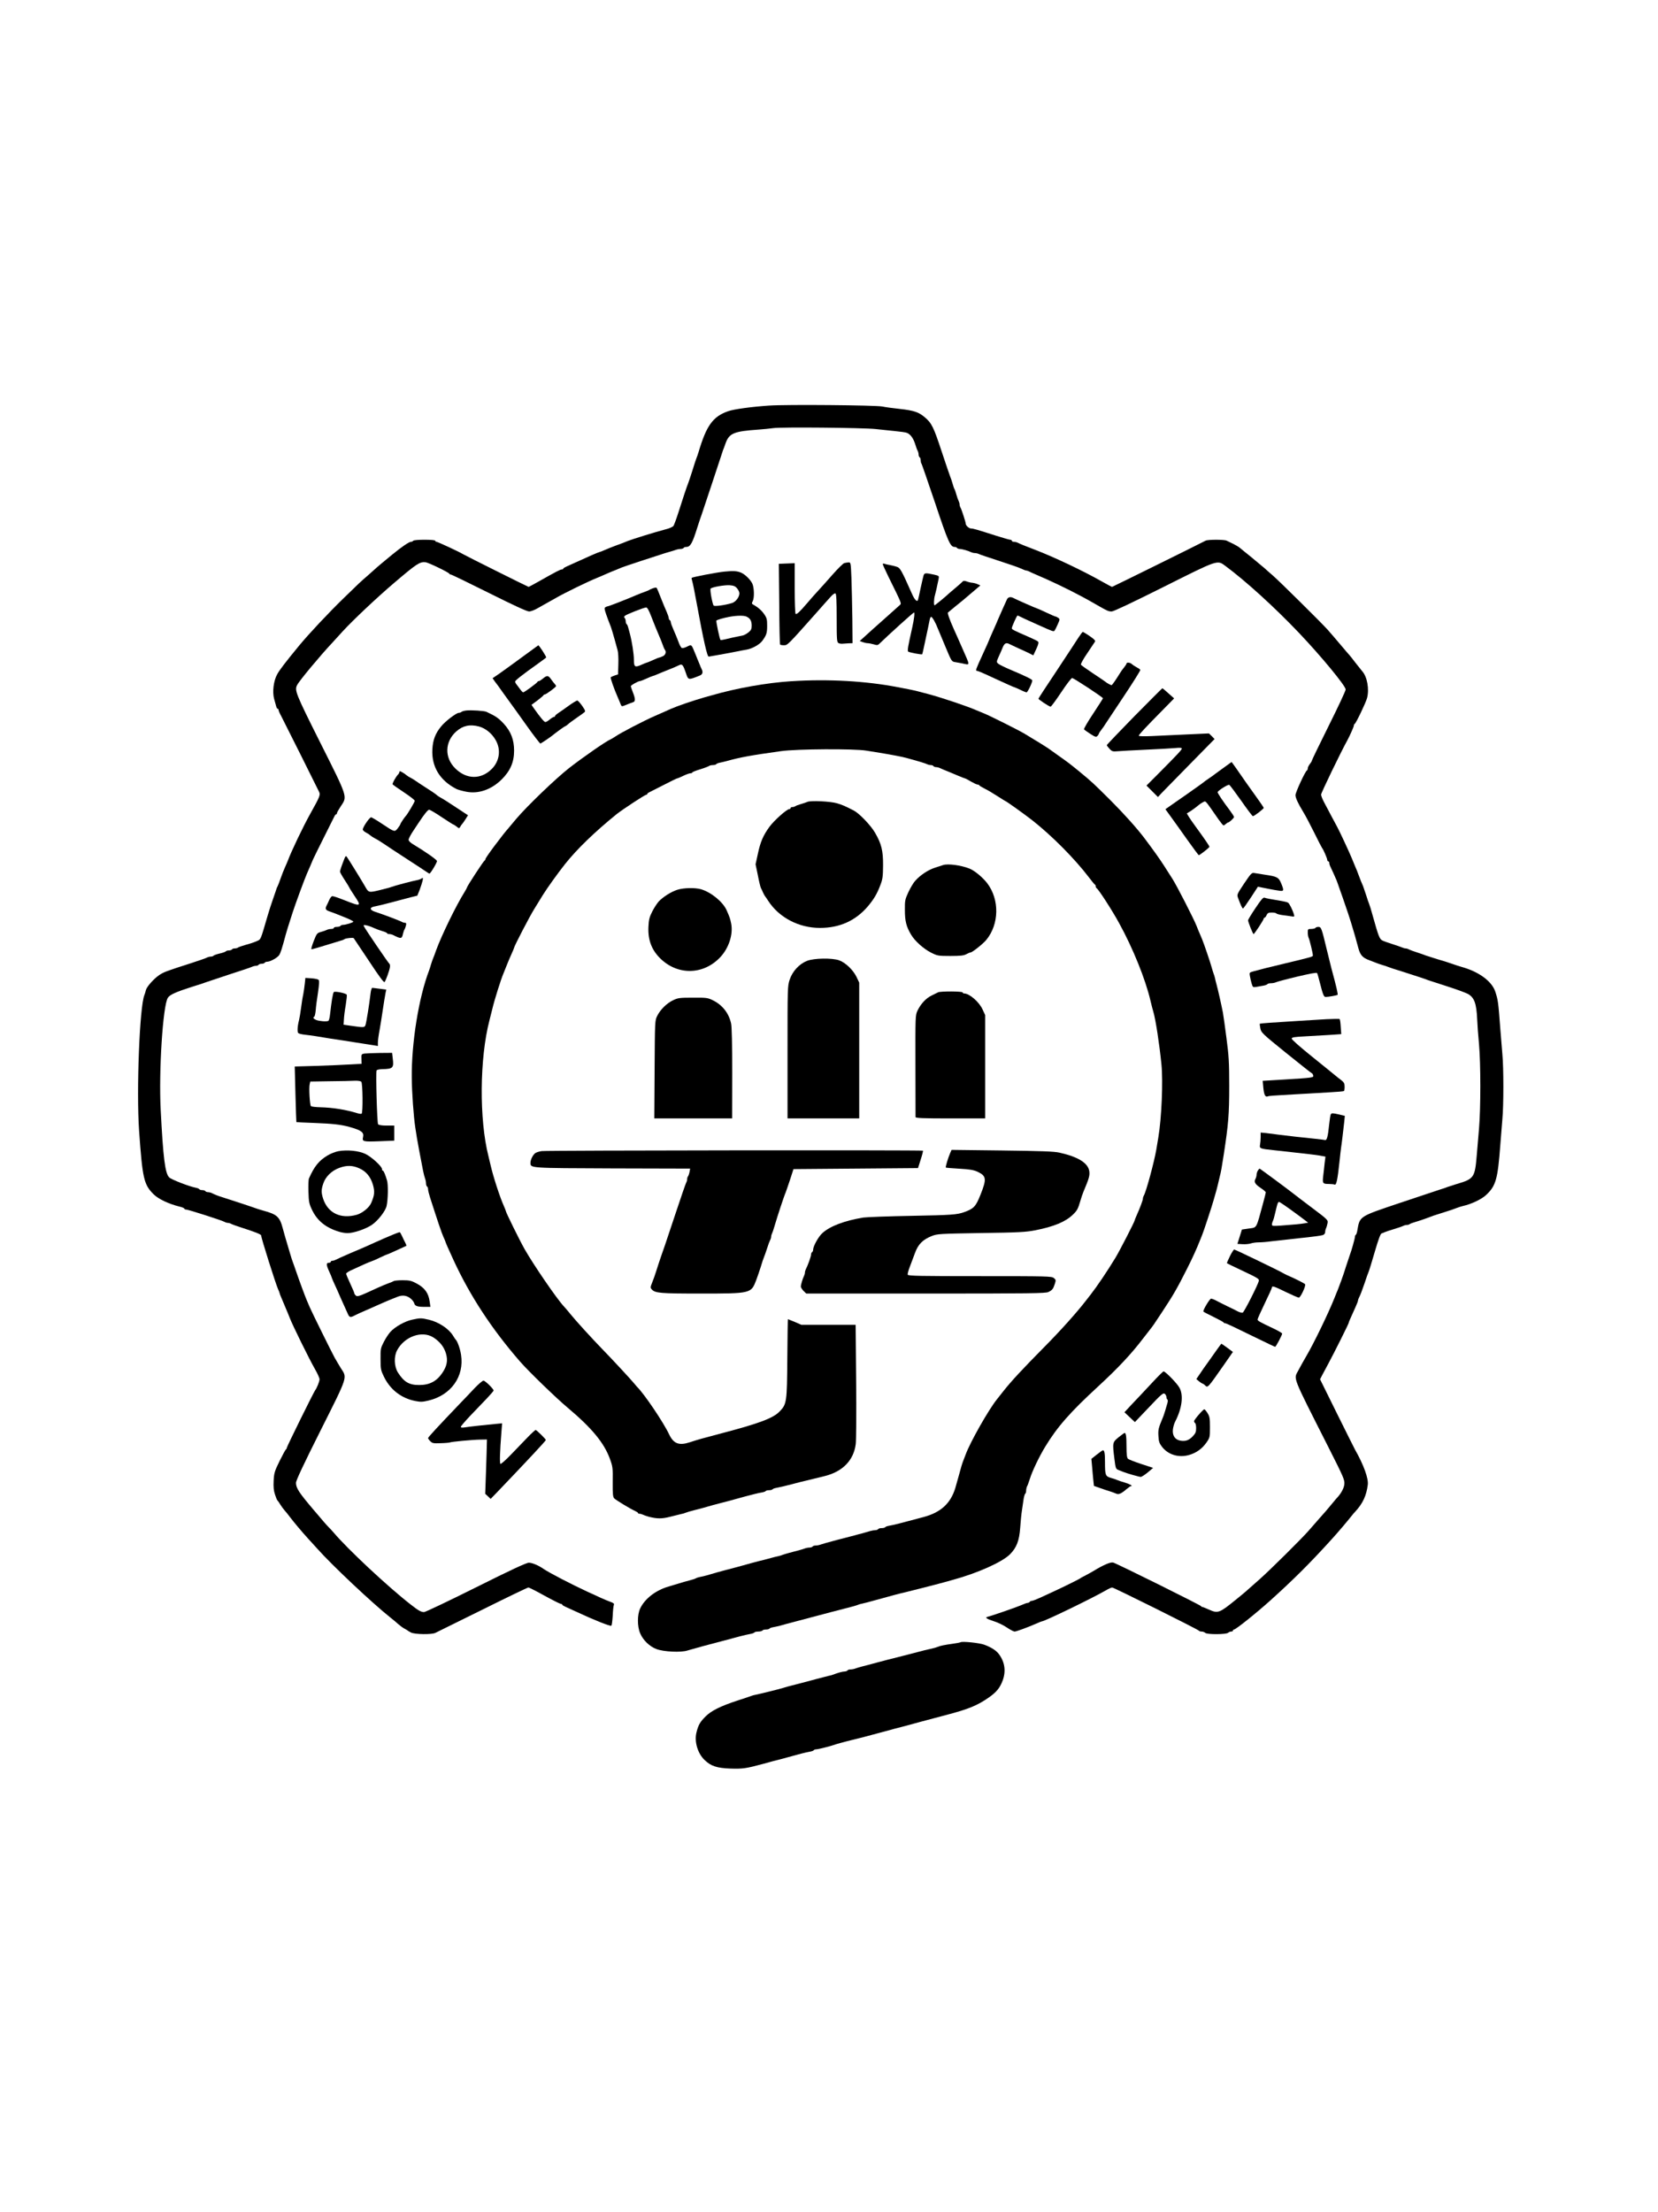 <?xml version="1.0" standalone="no"?>
<!DOCTYPE svg PUBLIC "-//W3C//DTD SVG 20010904//EN"
 "http://www.w3.org/TR/2001/REC-SVG-20010904/DTD/svg10.dtd">
<svg version="1.0" xmlns="http://www.w3.org/2000/svg"
 width="1619pt" height="2160pt" viewBox="0 0 1619 2160"
 preserveAspectRatio="xMidYMid meet">

<g transform="translate(0,2160) scale(0.1,-0.1)"
fill="#000000" stroke="none">
<path d="M7510 17640 c-165 -11 -345 -35 -400 -55 -149 -52 -212 -140 -289
-400 -7 -22 -16 -49 -21 -60 -5 -11 -22 -65 -39 -120 -18 -55 -35 -109 -40
-120 -12 -28 -56 -160 -97 -290 -19 -60 -41 -118 -47 -129 -8 -11 -41 -26 -87
-37 -79 -20 -318 -94 -360 -111 -33 -14 -53 -22 -125 -48 -33 -12 -79 -31
-102 -41 -24 -11 -45 -19 -49 -19 -7 0 -122 -50 -219 -95 -38 -17 -85 -38
-102 -46 -18 -8 -33 -17 -33 -21 0 -5 -6 -8 -14 -8 -15 0 -57 -22 -225 -117
-51 -29 -96 -53 -100 -53 -5 0 -609 301 -641 320 -39 24 -247 120 -258 120 -7
0 -12 5 -12 10 0 6 -41 10 -104 10 -59 0 -108 -4 -111 -10 -3 -5 -13 -10 -21
-10 -20 0 -90 -48 -189 -129 -44 -36 -91 -75 -104 -86 -13 -11 -32 -27 -41
-35 -8 -8 -47 -42 -84 -75 -82 -71 -88 -77 -240 -225 -148 -144 -335 -343
-433 -461 -139 -169 -193 -240 -216 -282 -36 -64 -49 -173 -30 -242 8 -27 17
-60 20 -72 3 -13 9 -23 14 -23 5 0 9 -6 9 -12 0 -7 11 -33 25 -58 13 -25 99
-196 191 -380 92 -184 173 -347 180 -362 14 -28 8 -45 -86 -213 -71 -127 -186
-368 -220 -460 -4 -11 -17 -40 -28 -65 -11 -25 -31 -74 -43 -110 -12 -36 -26
-69 -29 -75 -4 -5 -13 -28 -19 -50 -7 -22 -21 -62 -31 -90 -10 -27 -30 -90
-45 -140 -75 -256 -66 -235 -110 -255 -22 -10 -69 -26 -105 -35 -36 -10 -69
-22 -75 -26 -5 -5 -19 -9 -31 -9 -13 0 -26 -4 -29 -10 -3 -5 -17 -10 -30 -10
-13 0 -26 -4 -29 -8 -3 -5 -30 -15 -61 -22 -31 -7 -58 -17 -61 -22 -3 -4 -14
-8 -25 -8 -10 0 -27 -4 -37 -9 -9 -6 -82 -31 -162 -57 -238 -76 -263 -86 -306
-115 -54 -37 -123 -115 -130 -148 -3 -14 -9 -35 -14 -46 -47 -112 -79 -931
-52 -1325 33 -466 46 -525 141 -620 47 -47 148 -95 254 -121 26 -6 47 -15 47
-20 0 -5 8 -9 18 -9 20 0 348 -105 374 -120 10 -6 25 -10 33 -10 8 0 23 -4 33
-10 9 -5 53 -21 97 -35 137 -44 195 -67 195 -78 0 -24 142 -473 165 -524 8
-17 15 -34 15 -38 0 -4 7 -23 16 -43 9 -21 20 -46 24 -57 4 -11 15 -36 23 -55
9 -19 25 -60 37 -90 29 -74 189 -399 245 -497 25 -43 45 -88 45 -100 0 -21
-26 -86 -43 -108 -15 -20 -277 -550 -277 -562 0 -6 -4 -13 -8 -15 -4 -1 -32
-52 -62 -113 -49 -100 -54 -117 -58 -192 -3 -61 0 -96 13 -135 9 -29 20 -55
24 -58 4 -3 17 -21 28 -40 12 -19 30 -44 40 -55 10 -11 35 -41 54 -67 41 -54
116 -143 175 -208 23 -25 64 -70 92 -101 142 -160 537 -532 716 -674 21 -16
54 -44 74 -62 21 -18 48 -38 62 -45 14 -7 27 -15 30 -18 3 -3 18 -12 34 -20
36 -18 201 -21 237 -3 13 6 220 109 460 227 239 119 441 216 448 216 8 0 79
-36 158 -80 80 -44 152 -80 159 -80 8 0 14 -3 14 -8 0 -4 15 -13 33 -21 17 -8
68 -31 112 -51 160 -75 327 -142 335 -133 4 4 10 49 13 98 2 50 7 97 11 105 5
12 -3 19 -31 29 -21 7 -67 27 -103 43 -36 17 -90 42 -120 55 -150 69 -376 186
-430 223 -51 36 -114 62 -146 62 -24 0 -177 -71 -517 -241 -266 -133 -494
-241 -506 -241 -30 0 -54 14 -131 74 -220 171 -616 541 -751 701 -19 22 -42
47 -51 55 -9 8 -35 38 -58 65 -23 28 -60 70 -81 95 -148 174 -179 220 -179
272 0 23 73 178 241 513 270 538 260 509 197 607 -18 29 -45 75 -61 103 -33
61 -218 435 -241 488 -9 20 -22 52 -30 70 -17 39 -76 199 -106 287 -12 36 -26
74 -30 85 -5 11 -18 52 -29 90 -46 155 -60 202 -71 245 -29 109 -56 134 -190
170 -25 7 -54 16 -65 20 -19 8 -261 88 -335 111 -37 11 -73 25 -102 40 -10 5
-27 9 -37 9 -11 0 -23 5 -26 10 -3 6 -17 10 -30 10 -13 0 -26 4 -29 9 -3 5
-18 11 -33 14 -62 11 -240 80 -261 101 -40 39 -59 188 -83 658 -20 376 21
1021 70 1096 18 30 82 58 236 107 66 20 129 41 140 46 11 4 112 38 225 75 113
36 213 70 222 75 10 5 27 9 37 9 11 0 23 5 26 10 3 6 17 10 30 10 13 0 27 5
30 10 3 6 14 10 24 10 30 0 100 39 117 65 14 22 26 58 64 200 8 31 24 81 67
215 27 84 117 328 139 378 15 34 37 84 61 142 9 19 56 116 106 215 49 99 95
190 101 202 6 13 14 23 19 23 4 0 7 5 7 11 0 6 17 36 37 66 66 99 72 80 -200
622 -243 485 -253 512 -225 564 22 43 230 292 343 412 11 12 58 63 104 114 95
104 337 332 502 472 215 183 247 205 303 200 28 -3 228 -99 234 -113 2 -5 9
-8 15 -8 7 0 174 -81 372 -180 238 -119 370 -180 391 -180 18 0 57 15 90 35
33 18 75 42 94 53 19 10 53 29 75 42 91 53 318 163 410 200 11 4 43 18 70 30
28 12 59 26 70 30 23 9 73 29 95 39 8 4 96 33 195 66 99 32 189 61 200 65 11
4 40 13 65 20 25 7 55 16 68 21 13 5 34 9 47 9 13 0 27 5 30 10 3 6 15 10 26
10 40 0 60 36 108 190 19 58 37 114 42 125 4 11 51 153 105 315 53 162 100
304 104 315 5 11 16 41 25 67 36 99 81 117 325 134 47 3 110 10 140 14 72 12
877 4 1000 -9 52 -6 138 -15 190 -20 52 -5 104 -12 115 -17 34 -13 62 -51 80
-106 9 -29 20 -61 26 -70 5 -10 9 -27 9 -37 0 -11 5 -23 10 -26 6 -3 10 -16
10 -29 0 -12 3 -25 6 -29 4 -3 64 -178 135 -388 127 -381 149 -429 190 -429
10 0 21 -4 24 -10 3 -5 16 -10 27 -10 23 0 81 -17 110 -31 10 -5 27 -9 38 -9
11 0 28 -4 38 -9 9 -5 98 -35 197 -67 99 -32 197 -66 217 -76 20 -10 42 -18
48 -18 5 0 18 -4 28 -9 9 -5 33 -16 52 -24 160 -68 311 -140 465 -222 56 -30
75 -41 173 -97 74 -42 87 -48 117 -48 19 0 202 87 510 241 535 268 520 263
601 203 196 -145 480 -403 715 -650 219 -230 459 -521 459 -556 0 -12 -74
-171 -165 -353 -91 -183 -165 -336 -165 -341 0 -5 -9 -20 -20 -34 -11 -14 -20
-32 -20 -42 0 -9 -4 -18 -8 -20 -16 -6 -112 -214 -112 -241 0 -28 24 -80 80
-172 17 -27 63 -115 103 -195 39 -80 74 -147 77 -150 11 -11 50 -101 50 -115
0 -8 5 -15 10 -15 6 0 10 -7 10 -15 0 -8 4 -23 9 -33 10 -19 49 -106 62 -137
4 -11 19 -51 32 -90 14 -38 38 -108 54 -155 17 -47 40 -119 53 -160 12 -41 26
-86 30 -100 7 -24 13 -42 45 -161 18 -65 42 -91 105 -114 25 -9 54 -21 65 -25
11 -5 38 -14 60 -21 22 -6 49 -15 60 -20 11 -5 72 -25 135 -44 146 -47 230
-74 255 -85 11 -4 94 -31 185 -60 91 -29 183 -63 205 -75 61 -35 82 -92 89
-245 2 -52 10 -162 18 -245 17 -191 17 -624 0 -825 -7 -85 -17 -202 -22 -260
-18 -217 -27 -231 -195 -280 -38 -12 -79 -25 -90 -29 -11 -5 -42 -16 -70 -24
-27 -9 -203 -67 -390 -130 -410 -138 -396 -129 -422 -275 -3 -18 -9 -35 -14
-38 -5 -3 -9 -13 -9 -22 0 -15 -33 -133 -50 -177 -4 -11 -20 -58 -35 -105 -14
-47 -36 -110 -47 -140 -11 -30 -24 -64 -28 -75 -4 -11 -12 -32 -19 -47 -6 -16
-15 -38 -20 -50 -60 -151 -202 -444 -275 -568 -27 -47 -63 -110 -78 -140 -47
-89 -68 -35 291 -745 151 -299 162 -323 158 -366 -3 -40 -35 -97 -77 -139 -3
-3 -25 -30 -50 -60 -24 -30 -78 -93 -120 -139 -41 -47 -88 -100 -105 -120 -62
-71 -374 -381 -475 -470 -146 -130 -146 -130 -235 -202 -157 -128 -173 -134
-259 -95 -31 14 -61 26 -65 26 -5 0 -11 3 -13 8 -4 10 -828 419 -859 426 -26
6 -96 -24 -194 -84 -27 -16 -66 -37 -85 -47 -19 -9 -37 -19 -40 -22 -5 -6
-156 -81 -260 -129 -36 -16 -95 -44 -132 -61 -37 -17 -74 -31 -82 -31 -8 0
-18 -4 -21 -10 -3 -5 -13 -10 -20 -10 -8 0 -38 -11 -67 -24 -44 -19 -282 -102
-325 -112 -28 -7 -9 -20 58 -42 40 -12 98 -40 130 -62 32 -22 67 -40 76 -40
18 0 136 44 220 81 24 11 45 19 48 19 26 0 496 228 625 303 25 15 52 27 60 27
17 0 838 -409 846 -421 3 -5 15 -9 28 -9 12 0 28 -6 35 -13 17 -17 206 -16
223 1 6 6 20 12 30 12 10 0 18 5 18 10 0 6 4 10 10 10 17 0 216 159 356 285
221 199 386 363 589 587 69 75 170 195 210 246 5 7 17 21 26 30 76 82 111 157
125 265 8 61 -40 194 -124 342 -6 11 -86 170 -177 354 l-165 334 21 41 c12 23
40 75 62 116 52 96 197 386 197 395 0 6 8 25 66 153 13 29 24 57 24 62 0 6 4
18 9 28 16 31 29 66 57 147 14 44 32 94 39 110 7 17 34 106 61 199 32 110 54
170 64 173 8 2 22 8 30 12 8 4 49 18 90 30 41 12 83 27 92 32 10 5 26 9 36 9
10 0 22 4 27 8 6 5 30 14 55 21 42 12 128 42 175 61 11 4 61 20 110 35 50 15
104 34 120 41 17 7 44 15 60 19 82 18 183 66 227 108 95 89 113 154 138 487 6
80 15 192 20 250 13 136 13 504 0 640 -5 58 -14 168 -20 245 -20 266 -22 278
-48 360 -33 104 -161 198 -332 245 -25 7 -67 21 -95 31 -27 10 -90 30 -140 44
-49 15 -99 31 -110 35 -11 5 -49 18 -85 30 -36 11 -73 25 -82 30 -10 6 -25 10
-33 10 -8 0 -23 4 -33 9 -9 4 -51 19 -92 32 -41 13 -87 29 -101 36 -28 14 -38
39 -95 243 -14 52 -30 104 -35 115 -5 11 -18 49 -29 85 -12 36 -25 75 -30 88
-16 35 -27 64 -45 112 -9 25 -22 59 -30 75 -7 17 -23 55 -35 85 -23 57 -122
269 -142 305 -6 11 -29 54 -51 95 -22 41 -55 103 -73 138 -19 34 -34 72 -34
84 0 16 191 412 258 533 25 47 62 130 62 141 0 7 3 14 8 16 12 5 110 209 121
253 23 86 1 208 -47 261 -9 11 -39 49 -67 84 -27 36 -52 67 -55 70 -3 3 -44
50 -90 105 -46 55 -105 123 -129 150 -66 73 -470 472 -531 525 -29 25 -67 58
-84 74 -17 15 -74 62 -126 105 -52 42 -103 83 -113 92 -10 9 -39 26 -65 39
-26 12 -55 26 -64 31 -23 12 -183 12 -206 0 -104 -54 -909 -451 -913 -451 -4
0 -49 24 -102 54 -183 104 -467 238 -647 307 -117 45 -147 57 -172 70 -10 5
-27 9 -38 9 -11 0 -20 5 -20 10 0 6 -7 10 -15 10 -8 0 -70 18 -137 39 -191 61
-225 71 -246 71 -20 0 -52 29 -52 47 0 15 -39 135 -50 155 -6 10 -10 25 -10
33 0 8 -4 23 -9 33 -5 9 -15 37 -22 62 -7 25 -15 50 -19 55 -4 6 -12 30 -19
55 -7 25 -17 54 -22 65 -5 11 -43 124 -85 250 -77 234 -97 275 -164 331 -58
50 -106 66 -240 81 -69 7 -147 18 -175 24 -63 13 -932 21 -1105 9z"/>
<path d="M8244 16102 c-12 -4 -63 -54 -114 -112 -51 -58 -115 -130 -144 -161
-28 -30 -76 -84 -106 -120 -71 -83 -100 -110 -111 -103 -5 3 -9 115 -9 250 l0
245 -77 -3 -78 -3 4 -390 c1 -214 5 -393 8 -397 2 -5 19 -8 38 -8 36 0 36 1
319 319 55 63 117 132 137 154 21 24 41 37 47 33 9 -5 12 -75 12 -241 0 -213
2 -235 18 -244 9 -5 28 -8 42 -6 14 1 41 3 60 4 l35 1 -2 242 c-2 134 -6 312
-9 396 -6 147 -7 152 -28 151 -11 -1 -31 -4 -42 -7z"/>
<path d="M8620 16092 c0 -5 24 -59 53 -118 139 -282 132 -264 111 -284 -17
-15 -205 -184 -259 -231 -11 -10 -45 -40 -75 -68 l-55 -50 28 -10 c16 -6 38
-11 49 -11 11 0 38 -5 59 -11 30 -10 40 -9 52 2 101 98 335 309 342 309 9 0 2
-62 -19 -155 -39 -173 -47 -218 -38 -227 8 -8 132 -32 137 -26 2 2 13 50 25
108 12 58 26 123 31 145 5 22 12 57 16 78 3 21 11 36 17 34 12 -4 44 -61 65
-117 8 -19 41 -99 74 -177 59 -142 60 -143 96 -148 20 -3 47 -8 61 -11 87 -18
86 -34 9 142 -39 88 -76 173 -84 189 -45 101 -65 159 -58 165 17 14 128 106
148 121 11 10 53 45 94 80 l74 63 -29 13 c-16 7 -38 12 -48 13 -11 0 -35 5
-53 12 -22 8 -36 9 -41 2 -4 -5 -36 -34 -72 -64 -36 -30 -67 -57 -70 -60 -21
-21 -129 -110 -134 -110 -9 0 -7 63 3 96 8 28 23 95 36 160 6 31 5 32 -42 43
-87 19 -97 18 -105 -9 -4 -14 -17 -70 -29 -125 -11 -55 -23 -106 -25 -112 -7
-25 -32 -1 -57 55 -109 245 -117 259 -156 270 -20 6 -49 13 -66 16 -16 2 -38
8 -47 11 -10 4 -18 3 -18 -3z"/>
<path d="M7075 16019 c-75 -7 -312 -53 -321 -61 -2 -3 1 -18 6 -34 5 -16 24
-108 41 -204 70 -381 105 -535 120 -531 8 1 39 7 69 12 30 6 75 14 100 18 25
5 72 14 105 20 33 7 76 15 95 18 54 9 126 49 153 85 41 56 48 76 48 148 0 60
-3 76 -28 112 -25 37 -61 69 -112 97 -11 7 -11 12 -1 31 17 31 15 128 -3 170
-17 38 -68 89 -107 107 -39 18 -78 21 -165 12z m122 -163 c13 -15 23 -37 23
-49 0 -37 -36 -84 -72 -95 -64 -20 -169 -35 -179 -25 -12 12 -39 156 -30 166
14 15 136 36 185 33 39 -3 55 -9 73 -30z m96 -278 c34 -18 46 -40 47 -85 0
-34 -5 -46 -31 -67 -17 -14 -43 -28 -57 -31 -73 -14 -131 -27 -170 -37 -23 -6
-45 -9 -47 -6 -8 8 -44 181 -40 188 5 8 66 26 130 38 73 13 143 14 168 0z"/>
<path d="M6375 15856 c-16 -6 -32 -13 -35 -16 -3 -3 -23 -11 -45 -19 -22 -7
-58 -22 -80 -31 -79 -35 -272 -110 -281 -110 -5 0 -15 -4 -23 -9 -11 -7 -9
-20 9 -72 12 -35 28 -77 35 -94 12 -26 33 -96 76 -255 6 -19 9 -80 7 -135 l-3
-100 -32 -10 c-18 -6 -35 -14 -39 -17 -6 -6 31 -112 71 -203 8 -17 18 -43 24
-58 10 -25 13 -26 38 -16 51 21 68 27 86 33 22 7 22 34 -3 96 -11 28 -20 55
-20 60 0 10 72 50 89 50 6 0 35 11 65 25 30 14 58 25 61 25 4 0 23 7 43 16 37
16 62 26 105 43 37 14 81 33 99 42 41 21 46 15 80 -85 19 -56 23 -56 131 -12
28 11 34 33 18 64 -5 9 -13 28 -18 42 -6 14 -15 37 -22 53 -6 15 -15 37 -20
50 -42 101 -35 96 -87 71 -19 -9 -40 -14 -46 -11 -7 2 -22 29 -32 58 -11 30
-32 82 -48 117 -15 34 -28 69 -28 77 0 7 -4 17 -10 20 -5 3 -10 13 -10 21 0 8
-9 33 -19 57 -11 23 -36 85 -57 137 -20 52 -39 98 -43 101 -3 3 -19 1 -36 -5z
m-16 -274 c37 -95 49 -124 78 -192 11 -25 26 -63 34 -85 7 -22 17 -44 21 -49
17 -20 7 -51 -19 -63 -15 -7 -30 -13 -35 -13 -4 0 -32 -11 -62 -25 -30 -14
-58 -25 -61 -25 -3 0 -27 -9 -52 -21 -63 -28 -73 -22 -73 48 0 57 -19 181 -40
258 -6 22 -14 50 -17 63 -3 12 -9 25 -14 28 -5 3 -9 15 -9 28 0 12 -5 27 -10
32 -8 8 -7 14 3 22 16 14 186 81 207 81 10 1 27 -29 49 -87z"/>
<path d="M9833 15748 c-6 -13 -20 -43 -31 -68 -11 -25 -30 -67 -42 -95 -12
-27 -26 -59 -30 -70 -5 -11 -23 -51 -39 -88 -17 -38 -31 -70 -31 -72 0 -3 -29
-68 -65 -146 -67 -146 -72 -159 -55 -159 9 0 61 -22 185 -80 104 -48 175 -80
180 -80 3 0 28 -11 57 -25 28 -14 57 -25 62 -25 11 0 56 95 56 116 0 11 -69
44 -225 110 -49 21 -98 45 -108 54 -18 16 -17 19 6 71 14 30 32 71 40 92 16
37 33 45 65 28 9 -5 49 -23 87 -41 39 -17 87 -40 108 -50 l37 -19 29 62 c21
45 25 65 17 73 -6 6 -45 25 -86 43 -152 66 -170 75 -170 87 0 14 49 124 56
124 2 0 12 -4 22 -9 16 -9 55 -27 187 -86 138 -62 143 -64 153 -52 5 7 19 34
31 62 21 47 21 50 5 62 -10 7 -22 13 -26 13 -5 0 -46 18 -93 40 -47 22 -87 40
-90 40 -6 0 -204 87 -227 100 -29 16 -54 11 -65 -12z"/>
<path d="M10529 15372 c-20 -31 -115 -177 -212 -323 -98 -146 -177 -268 -177
-271 0 -8 106 -78 119 -78 5 0 52 63 103 140 51 77 99 140 107 140 15 0 301
-188 301 -198 0 -3 -43 -70 -95 -149 -53 -79 -93 -149 -90 -154 4 -5 31 -25
61 -44 48 -31 57 -34 70 -21 7 8 14 18 14 22 0 4 12 23 28 43 15 19 29 40 32
46 3 5 83 126 178 268 95 142 170 262 167 267 -4 6 -20 17 -38 26 -17 9 -37
23 -45 30 -15 16 -52 19 -52 5 0 -5 -11 -22 -24 -38 -13 -15 -32 -42 -42 -59
-37 -60 -74 -114 -80 -114 -7 0 -48 22 -54 29 -3 3 -58 41 -122 83 -64 43
-120 82 -123 88 -4 6 24 57 62 112 37 56 71 107 76 114 5 9 -12 26 -52 53 -33
23 -64 41 -68 41 -4 -1 -24 -27 -44 -58z"/>
<path d="M5105 15189 c-82 -61 -183 -133 -222 -161 l-73 -50 22 -32 c13 -17
26 -35 31 -41 4 -5 30 -41 57 -80 28 -38 81 -112 118 -163 37 -52 85 -119 107
-150 61 -86 127 -172 132 -172 4 0 86 55 108 72 52 42 130 98 135 98 3 0 15 8
26 18 10 10 42 33 69 52 28 19 55 38 60 42 6 5 18 14 28 21 16 11 15 16 -18
65 -20 28 -41 52 -48 52 -8 0 -45 -23 -83 -50 -38 -28 -84 -60 -101 -71 -18
-12 -33 -25 -33 -30 0 -5 -5 -9 -11 -9 -6 0 -24 -11 -41 -25 -16 -14 -35 -25
-43 -25 -11 0 -51 48 -113 136 l-22 32 58 43 c31 24 59 47 60 52 2 4 8 7 13 7
12 0 109 72 109 81 0 4 -6 14 -13 21 -7 7 -23 28 -36 46 -27 39 -40 40 -79 7
-17 -14 -34 -25 -40 -25 -6 0 -12 -3 -14 -8 -4 -11 -128 -102 -139 -102 -4 0
-16 11 -26 25 -10 14 -26 35 -35 47 -10 11 -18 26 -18 33 0 11 68 65 220 173
41 30 79 57 83 62 6 5 -71 124 -77 119 -1 0 -68 -50 -151 -110z"/>
<path d="M7730 14949 c-241 -15 -545 -69 -787 -140 -18 -5 -48 -13 -65 -18
-117 -34 -258 -82 -329 -113 -19 -9 -52 -23 -74 -33 -22 -10 -56 -24 -75 -33
-113 -49 -343 -169 -391 -203 -15 -10 -35 -22 -45 -27 -44 -17 -273 -177 -408
-282 -130 -102 -410 -371 -515 -495 -32 -38 -67 -80 -77 -92 -37 -43 -51 -60
-137 -174 -48 -64 -87 -121 -87 -127 0 -6 -3 -12 -8 -14 -10 -4 -172 -252
-172 -263 0 -3 -10 -22 -23 -43 -83 -132 -225 -424 -279 -572 -10 -30 -23 -64
-28 -75 -5 -11 -14 -38 -21 -60 -6 -22 -15 -49 -19 -60 -101 -263 -173 -710
-169 -1048 1 -151 18 -380 34 -484 3 -21 11 -67 16 -103 10 -60 33 -182 60
-320 6 -30 15 -65 20 -78 5 -13 9 -34 9 -47 0 -13 5 -27 10 -30 6 -3 10 -15
10 -27 0 -11 9 -48 20 -82 71 -221 113 -347 130 -383 11 -24 20 -45 20 -48 0
-4 27 -67 77 -175 161 -350 375 -677 652 -995 80 -92 354 -358 466 -451 236
-199 354 -342 411 -499 27 -75 29 -88 27 -225 -1 -123 2 -147 16 -161 21 -19
156 -101 199 -120 17 -8 32 -17 32 -21 0 -5 7 -8 15 -8 8 0 23 -4 33 -9 9 -5
35 -14 57 -20 82 -21 129 -21 210 0 44 11 91 23 105 26 14 2 34 8 45 13 11 5
49 16 85 25 36 9 79 20 95 25 66 19 112 32 145 40 55 14 136 35 260 70 63 17
132 34 153 37 20 3 40 9 43 14 3 5 18 9 34 9 16 0 31 4 34 9 3 5 20 11 38 14
33 6 79 17 153 36 22 6 58 15 80 21 22 5 76 18 120 29 44 11 99 25 122 30 173
44 279 154 299 311 5 36 7 313 4 615 l-5 550 -265 0 -265 0 -64 28 c-36 15
-66 27 -67 27 -2 0 -4 -172 -6 -382 -3 -429 -6 -448 -75 -519 -62 -65 -197
-116 -558 -211 -205 -54 -244 -65 -316 -89 -108 -36 -161 -16 -205 76 -56 119
-244 397 -314 465 -3 3 -18 21 -34 40 -27 33 -214 235 -308 331 -102 105 -260
279 -304 334 -27 33 -57 69 -68 80 -67 71 -294 402 -384 560 -48 85 -182 357
-182 369 0 4 -9 25 -19 49 -39 86 -105 288 -132 407 -4 19 -13 55 -19 80 -92
361 -87 959 10 1330 5 19 18 71 29 115 19 81 83 285 107 340 7 17 22 55 34 85
12 30 32 78 46 108 13 29 24 55 24 58 0 14 152 307 197 379 27 44 65 105 83
135 44 71 146 213 218 304 118 148 288 312 502 486 56 45 277 190 290 190 6 0
10 3 10 8 0 4 10 12 23 18 12 6 76 39 142 72 66 34 123 62 127 62 5 0 31 11
60 25 28 14 60 25 70 25 10 0 18 3 18 8 0 4 35 18 78 31 42 13 81 28 87 33 5
4 21 8 36 8 15 0 30 4 33 9 3 5 18 11 33 14 16 3 46 10 68 16 136 38 237 56
530 97 153 22 718 25 835 5 41 -7 100 -16 130 -21 116 -19 226 -40 260 -50
122 -33 187 -53 202 -61 10 -5 27 -9 37 -9 11 0 23 -4 26 -10 3 -5 15 -10 26
-10 10 0 27 -4 37 -9 16 -8 43 -19 95 -40 12 -5 50 -21 83 -35 34 -14 64 -26
67 -26 4 0 29 -13 57 -30 28 -16 57 -30 65 -30 7 0 15 -3 17 -7 2 -5 26 -19
53 -33 28 -13 83 -46 123 -72 41 -26 75 -48 77 -48 8 0 181 -124 260 -185 194
-152 420 -379 561 -565 27 -36 52 -66 57 -68 4 -2 7 -10 7 -17 0 -7 4 -15 8
-17 16 -6 154 -219 221 -343 133 -241 257 -548 305 -755 10 -41 22 -90 28
-108 22 -73 59 -312 79 -512 17 -167 2 -525 -30 -715 -6 -33 -15 -87 -20 -120
-21 -122 -98 -406 -121 -447 -6 -10 -10 -24 -10 -32 0 -14 -27 -87 -61 -163
-11 -24 -19 -45 -19 -48 0 -12 -145 -294 -187 -364 -82 -135 -182 -283 -244
-362 -18 -24 -39 -51 -46 -59 -87 -113 -248 -293 -406 -452 -218 -221 -321
-332 -397 -428 -28 -36 -57 -72 -64 -81 -82 -101 -263 -421 -306 -539 -7 -19
-18 -48 -25 -65 -7 -16 -25 -75 -39 -130 -15 -55 -32 -116 -38 -135 -46 -149
-141 -236 -306 -281 -234 -63 -294 -78 -340 -86 -18 -3 -35 -9 -38 -14 -3 -5
-18 -9 -34 -9 -16 0 -32 -4 -35 -10 -3 -5 -16 -10 -27 -10 -12 0 -35 -4 -52
-9 -17 -5 -51 -15 -76 -22 -25 -6 -58 -15 -75 -20 -16 -4 -93 -24 -170 -44
-77 -20 -150 -41 -163 -46 -13 -5 -34 -9 -47 -9 -13 0 -27 -4 -30 -10 -3 -5
-17 -10 -30 -10 -13 0 -34 -4 -47 -9 -21 -8 -53 -17 -153 -43 -22 -6 -49 -14
-60 -18 -11 -5 -31 -11 -45 -14 -14 -2 -43 -10 -65 -16 -22 -6 -56 -15 -75
-20 -19 -4 -69 -17 -110 -28 -140 -39 -195 -54 -270 -73 -72 -19 -92 -25 -177
-50 -21 -6 -51 -13 -68 -16 -16 -3 -34 -9 -40 -13 -5 -4 -32 -13 -60 -20 -27
-7 -75 -20 -105 -30 -30 -9 -75 -23 -100 -30 -126 -36 -234 -119 -279 -215
-29 -61 -29 -175 0 -242 28 -67 92 -129 159 -154 71 -27 242 -35 303 -14 23 7
94 27 157 44 135 35 245 65 350 93 41 11 90 22 108 25 18 3 35 9 38 14 3 5 20
9 39 9 19 0 37 5 40 10 3 6 19 10 35 10 16 0 31 4 34 9 3 5 20 11 38 14 18 3
49 10 68 15 19 6 89 25 155 42 259 68 311 82 340 90 17 5 77 20 135 35 58 14
114 30 125 35 11 5 31 11 45 13 14 3 66 16 115 30 215 59 252 69 290 77 39 9
331 83 390 100 17 4 57 16 90 25 240 65 480 173 556 248 66 66 92 134 101 261
4 61 12 140 18 176 5 36 13 84 16 108 4 23 11 45 15 48 5 3 9 16 9 30 0 13 4
32 9 42 6 9 17 42 27 72 22 73 91 218 151 316 118 194 243 336 519 590 191
176 324 318 437 467 21 28 49 64 63 81 36 46 33 41 125 181 110 167 143 225
239 415 52 102 97 201 131 288 5 12 13 32 18 45 13 30 96 282 111 337 7 25 16
56 20 70 5 14 13 48 20 75 6 28 15 66 20 85 14 53 19 85 40 220 45 294 53 390
53 665 0 234 -4 297 -27 470 -14 110 -30 223 -35 250 -14 72 -48 223 -61 270
-6 22 -14 51 -16 65 -3 14 -9 34 -14 45 -4 11 -13 40 -20 65 -12 45 -74 227
-90 265 -4 11 -15 36 -23 55 -9 19 -23 55 -33 80 -26 67 -195 397 -236 460
-19 30 -57 89 -83 130 -42 65 -98 144 -188 264 -73 97 -201 240 -332 371 -166
165 -179 178 -310 286 -95 77 -97 79 -210 159 -38 27 -74 53 -80 57 -10 9
-159 101 -240 149 -58 35 -342 177 -395 198 -25 10 -58 24 -75 31 -85 38 -335
122 -465 157 -41 11 -91 24 -110 29 -19 5 -60 14 -90 20 -30 6 -77 15 -105 20
-309 60 -680 81 -1035 58z"/>
<path d="M11076 14606 c-147 -151 -268 -277 -268 -281 -1 -4 11 -20 26 -36 24
-26 32 -28 79 -24 29 3 151 9 272 15 121 5 250 13 288 16 47 5 67 3 67 -5 0
-12 -45 -60 -233 -249 l-112 -112 56 -56 56 -56 36 39 c21 21 145 148 277 283
l240 244 -27 28 -28 27 -220 -10 c-121 -6 -275 -13 -342 -16 -78 -3 -123 -2
-123 4 0 10 62 77 249 266 l96 98 -55 49 c-30 27 -57 50 -60 50 -3 -1 -126
-124 -274 -274z"/>
<path d="M4555 14663 c-22 -2 -44 -9 -49 -14 -6 -5 -17 -9 -26 -9 -24 0 -133
-83 -172 -132 -57 -69 -81 -132 -86 -224 -9 -170 73 -305 236 -388 15 -7 57
-19 94 -26 119 -24 245 20 345 118 86 85 123 170 123 283 0 106 -31 187 -101
263 -51 55 -79 74 -169 116 -22 10 -146 18 -195 13z m121 -156 c64 -17 127
-67 164 -133 54 -93 38 -206 -38 -282 -105 -105 -247 -103 -356 5 -108 106
-103 262 10 362 64 56 131 71 220 48z"/>
<path d="M11950 14105 c-41 -30 -79 -58 -85 -62 -5 -5 -32 -24 -60 -43 -27
-18 -52 -36 -55 -40 -3 -3 -63 -46 -134 -96 -70 -49 -152 -106 -182 -127 l-54
-38 52 -72 c29 -39 101 -141 160 -224 60 -84 111 -153 114 -153 9 0 104 74
104 82 0 8 -50 81 -134 196 -27 37 -58 81 -68 98 l-19 32 33 20 c19 12 46 32
61 44 15 13 40 32 56 41 29 17 29 17 53 -12 12 -16 43 -59 68 -96 25 -37 55
-79 67 -93 20 -26 22 -26 40 -9 11 9 23 17 26 17 11 0 57 43 57 53 0 6 -19 35
-42 66 -64 84 -118 165 -118 176 0 14 100 77 113 72 7 -3 59 -73 117 -155 58
-83 109 -151 114 -151 12 -1 106 71 106 81 0 4 -35 56 -78 115 -42 59 -84 118
-92 129 -65 95 -142 204 -144 204 0 0 -35 -25 -76 -55z"/>
<path d="M3900 14061 c0 -5 -6 -16 -13 -23 -23 -24 -58 -88 -53 -96 3 -5 53
-40 110 -78 58 -38 106 -75 106 -83 0 -12 -73 -135 -90 -151 -11 -11 -50 -70
-50 -76 0 -4 -11 -22 -25 -40 -31 -40 -30 -40 -155 43 -52 35 -100 63 -106 63
-17 0 -88 -106 -81 -122 2 -7 17 -20 33 -28 16 -8 35 -21 42 -28 8 -7 28 -20
45 -29 18 -8 57 -33 87 -53 30 -21 129 -86 220 -145 91 -59 177 -115 192 -126
15 -10 29 -19 31 -19 11 0 78 113 74 124 -6 15 -117 93 -229 160 -30 17 -48
35 -48 47 0 10 20 49 45 86 25 38 49 75 55 83 55 83 89 125 101 124 9 -1 64
-33 123 -73 59 -39 109 -71 112 -71 3 0 18 -9 32 -20 24 -20 26 -20 36 -3 5
10 12 20 15 23 4 3 19 24 34 47 l27 43 -117 77 c-65 43 -130 85 -145 92 -15 8
-36 21 -45 30 -10 9 -58 42 -108 73 -49 32 -95 62 -101 67 -6 5 -25 16 -41 25
-17 8 -37 21 -45 28 -15 14 -55 38 -63 38 -3 0 -5 -4 -5 -9z"/>
<path d="M7885 13771 c-11 -5 -40 -15 -65 -22 -25 -7 -49 -16 -54 -21 -6 -4
-18 -8 -28 -8 -10 0 -18 -4 -18 -10 0 -5 -6 -10 -13 -10 -24 0 -147 -110 -193
-172 -61 -84 -89 -147 -114 -266 l-22 -101 22 -106 c11 -59 25 -114 29 -123 5
-9 15 -30 22 -47 8 -16 16 -32 19 -35 3 -3 17 -23 31 -45 106 -164 299 -265
506 -265 191 0 347 70 466 209 60 71 91 123 123 208 23 59 26 85 27 193 1 144
-16 213 -80 322 -41 70 -151 185 -204 213 -87 45 -112 56 -166 72 -64 19 -255
28 -288 14z"/>
<path d="M3348 13177 c-16 -41 -28 -80 -28 -87 0 -7 20 -43 45 -81 25 -38 45
-71 45 -73 0 -3 23 -40 51 -82 71 -105 65 -108 -96 -44 -63 25 -107 40 -120
40 -8 0 -21 -17 -30 -37 -9 -21 -21 -46 -26 -55 -16 -31 -10 -44 29 -57 20 -7
47 -17 60 -22 12 -5 32 -13 45 -18 85 -33 127 -53 127 -60 0 -8 -74 -31 -99
-31 -11 0 -23 -4 -26 -10 -3 -5 -19 -10 -36 -10 -16 0 -29 -4 -29 -10 0 -5
-11 -10 -25 -10 -14 0 -33 -4 -43 -9 -9 -5 -35 -14 -57 -20 -38 -10 -42 -14
-71 -88 -17 -43 -27 -79 -23 -81 4 -2 67 16 140 39 74 22 143 44 154 47 11 2
25 9 30 13 12 9 82 16 89 9 2 -3 69 -103 149 -223 102 -155 147 -215 153 -205
14 21 46 110 51 142 3 15 1 31 -4 35 -11 8 -242 347 -250 368 -5 12 0 14 25 8
17 -3 48 -14 69 -24 21 -10 59 -24 86 -32 26 -7 47 -17 47 -21 0 -4 9 -8 20
-8 11 0 28 -4 38 -9 78 -40 87 -39 97 12 4 17 11 37 15 42 4 6 10 22 14 38 5
20 3 27 -9 27 -8 0 -23 4 -33 10 -21 12 -191 76 -255 96 -61 19 -62 46 -2 55
22 4 94 21 160 39 66 18 149 40 185 49 l65 16 23 57 c12 32 25 73 29 90 5 28
4 31 -8 22 -8 -6 -27 -14 -44 -17 -42 -7 -226 -56 -250 -66 -11 -5 -64 -19
-117 -32 -109 -26 -108 -26 -146 41 -24 43 -151 249 -172 279 -14 21 -16 18
-42 -52z"/>
<path d="M9210 13154 c-8 -3 -44 -14 -80 -26 -66 -21 -144 -72 -194 -129 -16
-17 -45 -66 -65 -108 -33 -72 -36 -82 -35 -176 0 -107 13 -161 60 -240 35 -61
122 -139 195 -176 62 -31 68 -33 189 -33 99 0 131 4 155 17 17 9 35 17 41 17
17 0 124 85 155 123 126 153 130 393 10 552 -44 58 -126 126 -176 145 -81 32
-208 49 -255 34z"/>
<path d="M12149 12974 c-71 -107 -72 -108 -59 -143 25 -68 40 -101 48 -101 4
0 38 48 76 106 l69 106 36 -7 c20 -4 56 -11 81 -16 25 -5 64 -12 88 -15 50 -8
52 -1 22 72 -24 58 -40 66 -155 83 -44 7 -92 14 -107 17 -25 5 -32 -3 -99
-102z"/>
<path d="M6616 12913 c-59 -18 -139 -68 -183 -114 -17 -19 -46 -63 -64 -99
-27 -53 -34 -80 -37 -146 -7 -134 33 -236 126 -322 171 -158 417 -148 577 24
82 88 125 221 105 325 -11 54 -14 61 -44 130 -36 83 -151 177 -252 207 -56 16
-168 14 -228 -5z"/>
<path d="M12259 12733 c-40 -59 -72 -113 -72 -118 0 -17 47 -135 54 -135 8 0
99 139 99 151 0 5 4 9 8 9 5 0 14 11 20 25 10 21 19 25 51 25 22 0 42 -4 45
-9 3 -4 27 -11 53 -15 27 -3 65 -9 87 -12 36 -6 38 -5 31 17 -12 43 -44 107
-57 115 -7 5 -33 12 -58 16 -122 20 -156 27 -172 33 -13 5 -32 -16 -89 -102z"/>
<path d="M12845 12540 c-3 -5 -22 -10 -41 -10 -32 0 -34 -2 -34 -35 0 -19 4
-43 9 -53 9 -17 41 -150 41 -171 0 -12 -7 -14 -265 -76 -195 -47 -225 -54
-308 -77 -48 -13 -48 -13 -42 -48 3 -19 11 -52 17 -73 11 -37 13 -38 45 -33
18 3 49 9 68 12 19 3 38 10 41 15 3 5 18 9 35 9 16 0 37 4 47 9 9 5 102 30
207 55 131 31 191 42 196 35 4 -6 14 -41 23 -78 35 -138 43 -156 62 -155 24 0
107 15 115 20 6 4 -10 75 -60 259 -6 22 -27 108 -47 190 -48 201 -53 215 -80
215 -13 0 -26 -4 -29 -10z"/>
<path d="M7882 12219 c-77 -30 -143 -101 -171 -184 -21 -64 -21 -78 -21 -710
l0 -645 350 0 350 0 0 663 0 663 -26 55 c-33 69 -110 142 -171 163 -70 24
-242 21 -311 -5z"/>
<path d="M2976 11994 c-4 -33 -10 -79 -15 -104 -6 -25 -15 -83 -21 -130 -6
-47 -15 -101 -20 -120 -16 -62 -19 -119 -6 -128 6 -5 36 -12 66 -15 54 -6 139
-19 250 -38 30 -5 84 -13 120 -18 57 -9 162 -25 298 -47 l42 -7 0 34 c0 19 7
72 16 119 8 47 20 117 25 155 18 121 28 179 34 211 l7 32 -64 8 c-34 5 -67 8
-73 9 -5 0 -13 -22 -16 -50 -12 -106 -42 -291 -50 -313 -10 -26 -13 -26 -159
-5 l-55 8 3 50 c1 28 9 92 18 142 8 51 13 96 10 101 -9 15 -116 36 -126 26
-10 -10 -23 -92 -37 -217 -3 -32 -11 -61 -16 -64 -16 -10 -87 -4 -119 8 -28
12 -35 23 -19 33 5 3 11 32 14 63 2 32 12 109 22 171 12 83 14 117 6 125 -6 6
-37 13 -70 15 l-59 4 -6 -58z"/>
<path d="M9160 11911 c-8 -4 -37 -18 -63 -31 -56 -27 -106 -82 -138 -148 -21
-46 -21 -53 -20 -537 1 -269 1 -496 1 -502 0 -10 75 -13 340 -13 l340 0 0 505
0 504 -25 54 c-33 74 -129 157 -180 157 -8 0 -15 5 -15 10 0 12 -217 13 -240
1z"/>
<path d="M6573 11834 c-62 -29 -125 -91 -156 -154 -22 -44 -22 -51 -25 -522
l-3 -478 380 0 380 0 1 440 c0 286 -4 456 -11 487 -23 103 -86 182 -181 228
-48 23 -62 25 -192 24 -128 0 -146 -2 -193 -25z"/>
<path d="M12955 11649 c-125 -7 -390 -24 -555 -35 -52 -3 -96 -8 -98 -9 -2 -2
0 -22 5 -46 8 -41 18 -51 253 -241 135 -109 248 -198 251 -198 4 0 9 -9 12
-19 6 -23 2 -24 -295 -42 l-198 -12 6 -66 c7 -72 19 -95 43 -86 15 6 35 7 276
21 66 3 138 8 160 9 22 1 99 6 170 10 72 4 133 9 138 12 4 2 7 21 7 42 0 32
-6 43 -32 64 -18 13 -43 33 -55 43 -12 11 -115 93 -227 184 -123 99 -205 171
-203 180 2 12 27 16 127 21 69 4 177 10 241 14 l116 8 -5 71 c-2 39 -7 73 -11
76 -3 3 -60 2 -126 -1z"/>
<path d="M3558 11313 c-30 -5 -31 -7 -28 -64 l1 -36 -113 -6 c-62 -4 -209 -10
-326 -14 l-214 -6 7 -271 c4 -149 8 -272 9 -272 0 -1 75 -5 166 -8 188 -7 270
-16 355 -40 114 -32 141 -52 130 -99 -10 -43 1 -46 158 -40 l147 6 0 74 0 73
-74 0 c-47 0 -77 5 -84 13 -10 12 -24 501 -15 525 3 7 25 12 56 13 105 2 114
12 102 105 l-6 54 -122 -1 c-67 -1 -134 -4 -149 -6z m-30 -275 c14 -14 17
-304 3 -312 -4 -3 -23 -1 -42 5 -110 34 -239 55 -362 58 -45 1 -86 6 -91 11
-11 11 -21 180 -12 214 l6 26 193 3 c105 1 215 3 243 5 28 1 55 -3 62 -10z"/>
<path d="M12995 10720 c-4 -6 -11 -50 -16 -98 -12 -118 -22 -158 -40 -153 -8
2 -50 7 -94 12 -129 13 -264 28 -350 39 -44 6 -104 14 -132 17 l-53 5 0 -45
c0 -24 -3 -58 -6 -74 -7 -37 -2 -39 141 -54 55 -6 136 -15 180 -20 44 -5 116
-13 160 -18 44 -5 97 -12 119 -17 l39 -7 -8 -61 c-3 -34 -10 -90 -14 -126 -9
-75 -5 -80 56 -80 23 0 48 -3 56 -6 17 -6 28 49 47 226 6 58 13 121 16 140 6
35 17 133 30 245 l6 60 -54 13 c-65 15 -75 15 -83 2z"/>
<path d="M3303 10360 c-29 -6 -76 -24 -105 -42 -84 -50 -130 -108 -181 -224
-5 -12 -7 -70 -5 -130 3 -98 6 -116 34 -175 51 -108 135 -176 264 -215 25 -8
62 -14 83 -14 60 0 176 39 237 80 59 39 134 135 145 185 14 61 17 210 4 250
-18 61 -33 95 -41 95 -5 0 -8 7 -8 16 0 25 -101 118 -161 147 -65 31 -177 43
-266 27z m207 -168 c67 -30 110 -84 132 -161 19 -68 15 -101 -18 -178 -20 -45
-86 -98 -141 -114 -156 -43 -280 16 -327 155 -20 62 -20 90 1 151 22 67 84
127 159 153 70 26 130 24 194 -6z"/>
<path d="M5289 10361 c-26 -4 -54 -13 -64 -21 -23 -19 -45 -64 -45 -92 0 -54
-17 -53 802 -56 l757 -2 -6 -33 c-3 -17 -10 -36 -14 -41 -5 -6 -9 -18 -9 -28
0 -10 -4 -26 -10 -36 -5 -9 -52 -145 -104 -302 -114 -342 -109 -327 -142 -420
-14 -41 -35 -104 -46 -140 -11 -36 -29 -87 -40 -113 -18 -45 -18 -50 -4 -66
33 -37 82 -41 477 -41 492 0 493 1 542 128 14 37 35 99 47 137 11 39 25 79 30
90 5 11 18 49 30 85 11 36 25 73 30 82 6 10 10 25 10 33 0 8 4 23 9 33 5 9 18
49 29 87 23 79 89 280 103 310 4 11 24 67 43 125 l34 105 608 5 608 5 26 82
c15 46 25 85 22 88 -8 7 -3669 3 -3723 -4z"/>
<path d="M9277 10339 c-20 -47 -46 -133 -41 -139 3 -2 62 -7 132 -11 102 -6
138 -12 176 -29 89 -42 92 -70 30 -226 -46 -115 -65 -135 -159 -169 -69 -25
-126 -29 -505 -36 -228 -4 -444 -12 -480 -17 -183 -30 -324 -83 -400 -152 -38
-34 -90 -128 -90 -162 0 -9 -4 -20 -10 -23 -5 -3 -10 -14 -10 -24 0 -18 -32
-107 -51 -143 -5 -10 -9 -25 -9 -33 0 -8 -4 -23 -9 -33 -13 -25 -31 -86 -31
-104 0 -8 12 -27 26 -42 l27 -26 1167 0 c1024 0 1171 2 1197 15 39 19 47 30
63 79 12 37 11 41 -10 58 -21 17 -60 18 -721 18 -580 0 -701 2 -705 14 -3 7 6
42 20 77 13 35 36 97 51 136 31 85 76 130 164 165 54 21 74 22 481 29 371 5
438 9 530 27 179 35 296 83 367 153 41 39 50 56 74 139 7 25 20 63 29 85 55
130 62 157 57 198 -11 81 -108 142 -292 183 -55 12 -172 16 -561 21 l-492 6
-15 -34z"/>
<path d="M12282 10170 c-6 -11 -12 -29 -12 -41 0 -11 -5 -29 -11 -40 -16 -30
-4 -51 51 -88 28 -18 50 -38 50 -43 0 -5 -11 -50 -25 -101 -71 -262 -59 -240
-140 -252 l-68 -10 -22 -70 -22 -70 50 -3 c27 -2 63 2 80 7 16 6 52 11 78 11
27 0 81 4 121 10 40 5 165 19 278 31 113 11 215 25 228 30 13 5 22 17 22 29 0
12 4 29 9 38 4 9 11 31 14 49 6 31 3 34 -151 150 -86 65 -164 124 -172 131
-38 31 -336 252 -340 252 -3 0 -11 -9 -18 -20z m331 -388 c51 -37 108 -79 127
-94 l34 -26 -35 -6 c-39 -7 -94 -12 -226 -22 -83 -6 -93 -5 -93 10 0 9 4 24 9
34 5 9 14 40 20 67 29 123 30 126 51 115 11 -6 62 -41 113 -78z"/>
<path d="M3846 9549 c-27 -11 -69 -29 -95 -40 -25 -12 -62 -28 -81 -36 -19 -9
-53 -24 -75 -34 -22 -10 -98 -43 -170 -73 -71 -31 -138 -61 -147 -66 -10 -6
-25 -10 -33 -10 -8 0 -15 -4 -15 -10 0 -5 -9 -10 -20 -10 -26 0 -25 -20 5 -86
14 -30 25 -57 25 -60 0 -3 14 -35 31 -72 17 -37 35 -76 39 -87 5 -11 20 -47
35 -79 15 -32 35 -78 46 -102 21 -50 27 -52 78 -25 20 10 65 31 101 46 36 16
90 39 120 53 65 29 117 51 145 62 11 4 33 13 48 19 45 18 87 13 122 -14 18
-13 35 -35 39 -48 7 -29 30 -37 105 -37 l54 0 -7 49 c-11 86 -49 138 -131 181
-49 26 -68 30 -134 30 -42 0 -81 -4 -86 -8 -6 -4 -28 -14 -50 -21 -22 -8 -71
-28 -110 -46 -177 -82 -194 -88 -210 -75 -8 7 -15 17 -15 22 0 6 -18 48 -40
95 -22 47 -40 91 -40 97 0 6 22 21 48 33 105 49 178 81 200 88 13 4 50 20 82
36 33 16 62 29 65 29 3 0 36 14 73 31 37 17 78 36 92 42 14 6 27 12 28 13 2 2
-3 15 -11 31 -8 15 -23 45 -32 66 -9 20 -19 37 -23 36 -4 0 -29 -9 -56 -20z"/>
<path d="M12010 9335 c-18 -36 -31 -67 -29 -69 2 -2 63 -32 134 -65 173 -82
181 -87 177 -108 -7 -35 -143 -304 -157 -309 -8 -3 -29 2 -47 11 -18 10 -64
33 -103 51 -38 19 -87 43 -107 54 -20 11 -44 20 -52 20 -13 0 -76 -104 -76
-125 0 -3 44 -26 98 -52 53 -26 99 -51 100 -55 2 -4 9 -8 15 -8 11 0 82 -34
342 -161 77 -38 143 -69 147 -69 7 0 68 115 68 129 0 5 -35 26 -77 46 -148 70
-163 79 -163 92 0 7 32 78 70 157 39 80 70 149 70 155 0 19 22 12 136 -44 62
-30 119 -55 127 -55 16 0 71 116 61 131 -5 8 -95 54 -177 89 -12 6 -29 14 -37
19 -29 19 -469 231 -478 231 -5 0 -24 -29 -42 -65z"/>
<path d="M4025 8715 c-71 -15 -167 -69 -213 -119 -17 -19 -47 -64 -64 -98 -31
-60 -33 -69 -32 -168 0 -98 3 -110 33 -172 62 -127 169 -210 306 -237 50 -10
71 -10 128 4 221 52 352 235 319 447 -9 60 -36 134 -52 148 -3 3 -16 21 -27
40 -41 67 -140 132 -233 154 -77 18 -86 18 -165 1z m206 -173 c64 -41 105 -93
124 -158 20 -68 9 -123 -36 -189 -55 -81 -124 -118 -224 -118 -100 -1 -151 30
-210 123 -36 58 -40 154 -8 215 71 135 243 197 354 127z"/>
<path d="M11887 8428 c-20 -29 -59 -84 -87 -123 -28 -38 -66 -92 -84 -120
l-34 -50 26 -22 c15 -12 31 -22 35 -23 5 0 15 -7 23 -15 28 -27 23 -33 184
197 l89 128 -54 40 c-30 22 -56 40 -58 40 -2 0 -20 -24 -40 -52z"/>
<path d="M11249 8098 c-119 -127 -122 -131 -207 -220 l-62 -67 51 -48 51 -48
138 145 c121 128 139 143 154 131 9 -7 16 -22 16 -32 0 -10 4 -20 9 -23 5 -4
6 -18 1 -34 -5 -15 -14 -47 -21 -72 -7 -25 -20 -63 -30 -85 -37 -88 -41 -107
-37 -168 3 -53 9 -70 36 -105 61 -77 163 -107 264 -78 71 21 127 61 170 123
32 47 33 51 33 148 0 87 -3 105 -24 138 -12 20 -27 37 -31 37 -12 0 -100 -102
-100 -116 0 -7 5 -16 10 -19 6 -3 10 -26 10 -50 0 -36 -6 -50 -33 -79 -37 -39
-72 -51 -122 -42 -52 10 -78 50 -72 108 3 26 13 61 23 79 66 128 82 254 42
328 -22 42 -138 161 -156 161 -5 0 -56 -50 -113 -112z"/>
<path d="M4636 8048 c-38 -40 -101 -107 -141 -148 -222 -232 -315 -333 -315
-341 0 -5 10 -19 22 -31 20 -20 31 -22 102 -19 44 1 84 5 88 7 11 7 223 27
298 28 l65 1 -1 -40 c0 -22 -4 -141 -8 -265 l-8 -225 27 -25 26 -25 63 65
c291 304 476 502 476 510 0 9 -84 92 -99 98 -4 1 -41 -32 -82 -75 -41 -43
-115 -119 -164 -170 -49 -51 -93 -89 -98 -86 -9 5 -6 117 9 307 l7 89 -64 -6
c-116 -11 -253 -26 -296 -33 -30 -5 -43 -3 -43 5 0 6 42 55 93 109 51 53 123
129 160 167 37 39 67 74 67 78 0 16 -83 97 -99 97 -9 0 -47 -33 -85 -72z"/>
<path d="M10923 7567 c-60 -49 -61 -52 -41 -211 11 -91 14 -99 38 -108 14 -6
34 -14 45 -18 39 -16 159 -50 174 -50 9 0 40 20 69 44 l52 44 -116 38 c-64 21
-122 44 -130 51 -10 11 -14 43 -14 118 0 100 -5 136 -19 134 -3 0 -29 -19 -58
-42z"/>
<path d="M10710 7398 l-53 -42 7 -75 c3 -42 9 -101 12 -133 l6 -56 57 -20 c31
-11 74 -26 96 -32 22 -7 50 -17 63 -23 25 -12 50 -2 103 44 19 16 38 29 42 29
25 0 -11 20 -61 35 -31 9 -64 20 -72 24 -8 4 -36 14 -62 21 -54 16 -58 26 -58
155 0 83 -5 115 -20 115 -4 0 -31 -19 -60 -42z"/>
<path d="M9379 5565 c-3 -2 -36 -9 -74 -14 -86 -12 -124 -20 -150 -31 -11 -5
-33 -11 -50 -15 -43 -9 -85 -19 -220 -55 -66 -17 -138 -36 -160 -41 -22 -5
-92 -23 -155 -40 -63 -17 -133 -36 -155 -41 -22 -6 -50 -14 -63 -19 -13 -5
-34 -9 -47 -9 -13 0 -27 -4 -30 -10 -3 -5 -16 -10 -27 -10 -20 0 -68 -13 -113
-31 -11 -4 -31 -10 -45 -12 -14 -3 -68 -17 -120 -31 -52 -15 -142 -38 -200
-53 -58 -14 -114 -30 -125 -34 -19 -7 -211 -55 -265 -66 -14 -2 -34 -8 -45
-12 -11 -5 -70 -24 -131 -44 -167 -55 -257 -99 -313 -155 -56 -55 -73 -86 -91
-161 -21 -89 14 -204 82 -267 60 -58 119 -77 248 -82 123 -4 152 0 330 48 63
18 131 36 150 40 19 5 51 13 70 19 106 30 199 54 228 58 18 3 35 9 38 14 3 5
14 9 25 9 20 0 153 34 194 50 11 4 61 17 110 30 50 12 122 30 160 40 185 49
233 62 265 71 19 6 51 14 70 19 19 5 51 13 70 18 54 16 252 68 395 106 225 59
309 94 422 173 74 52 107 93 134 165 33 91 21 178 -35 255 -27 37 -71 66 -141
93 -46 19 -224 37 -236 25z"/>
</g>
</svg>
